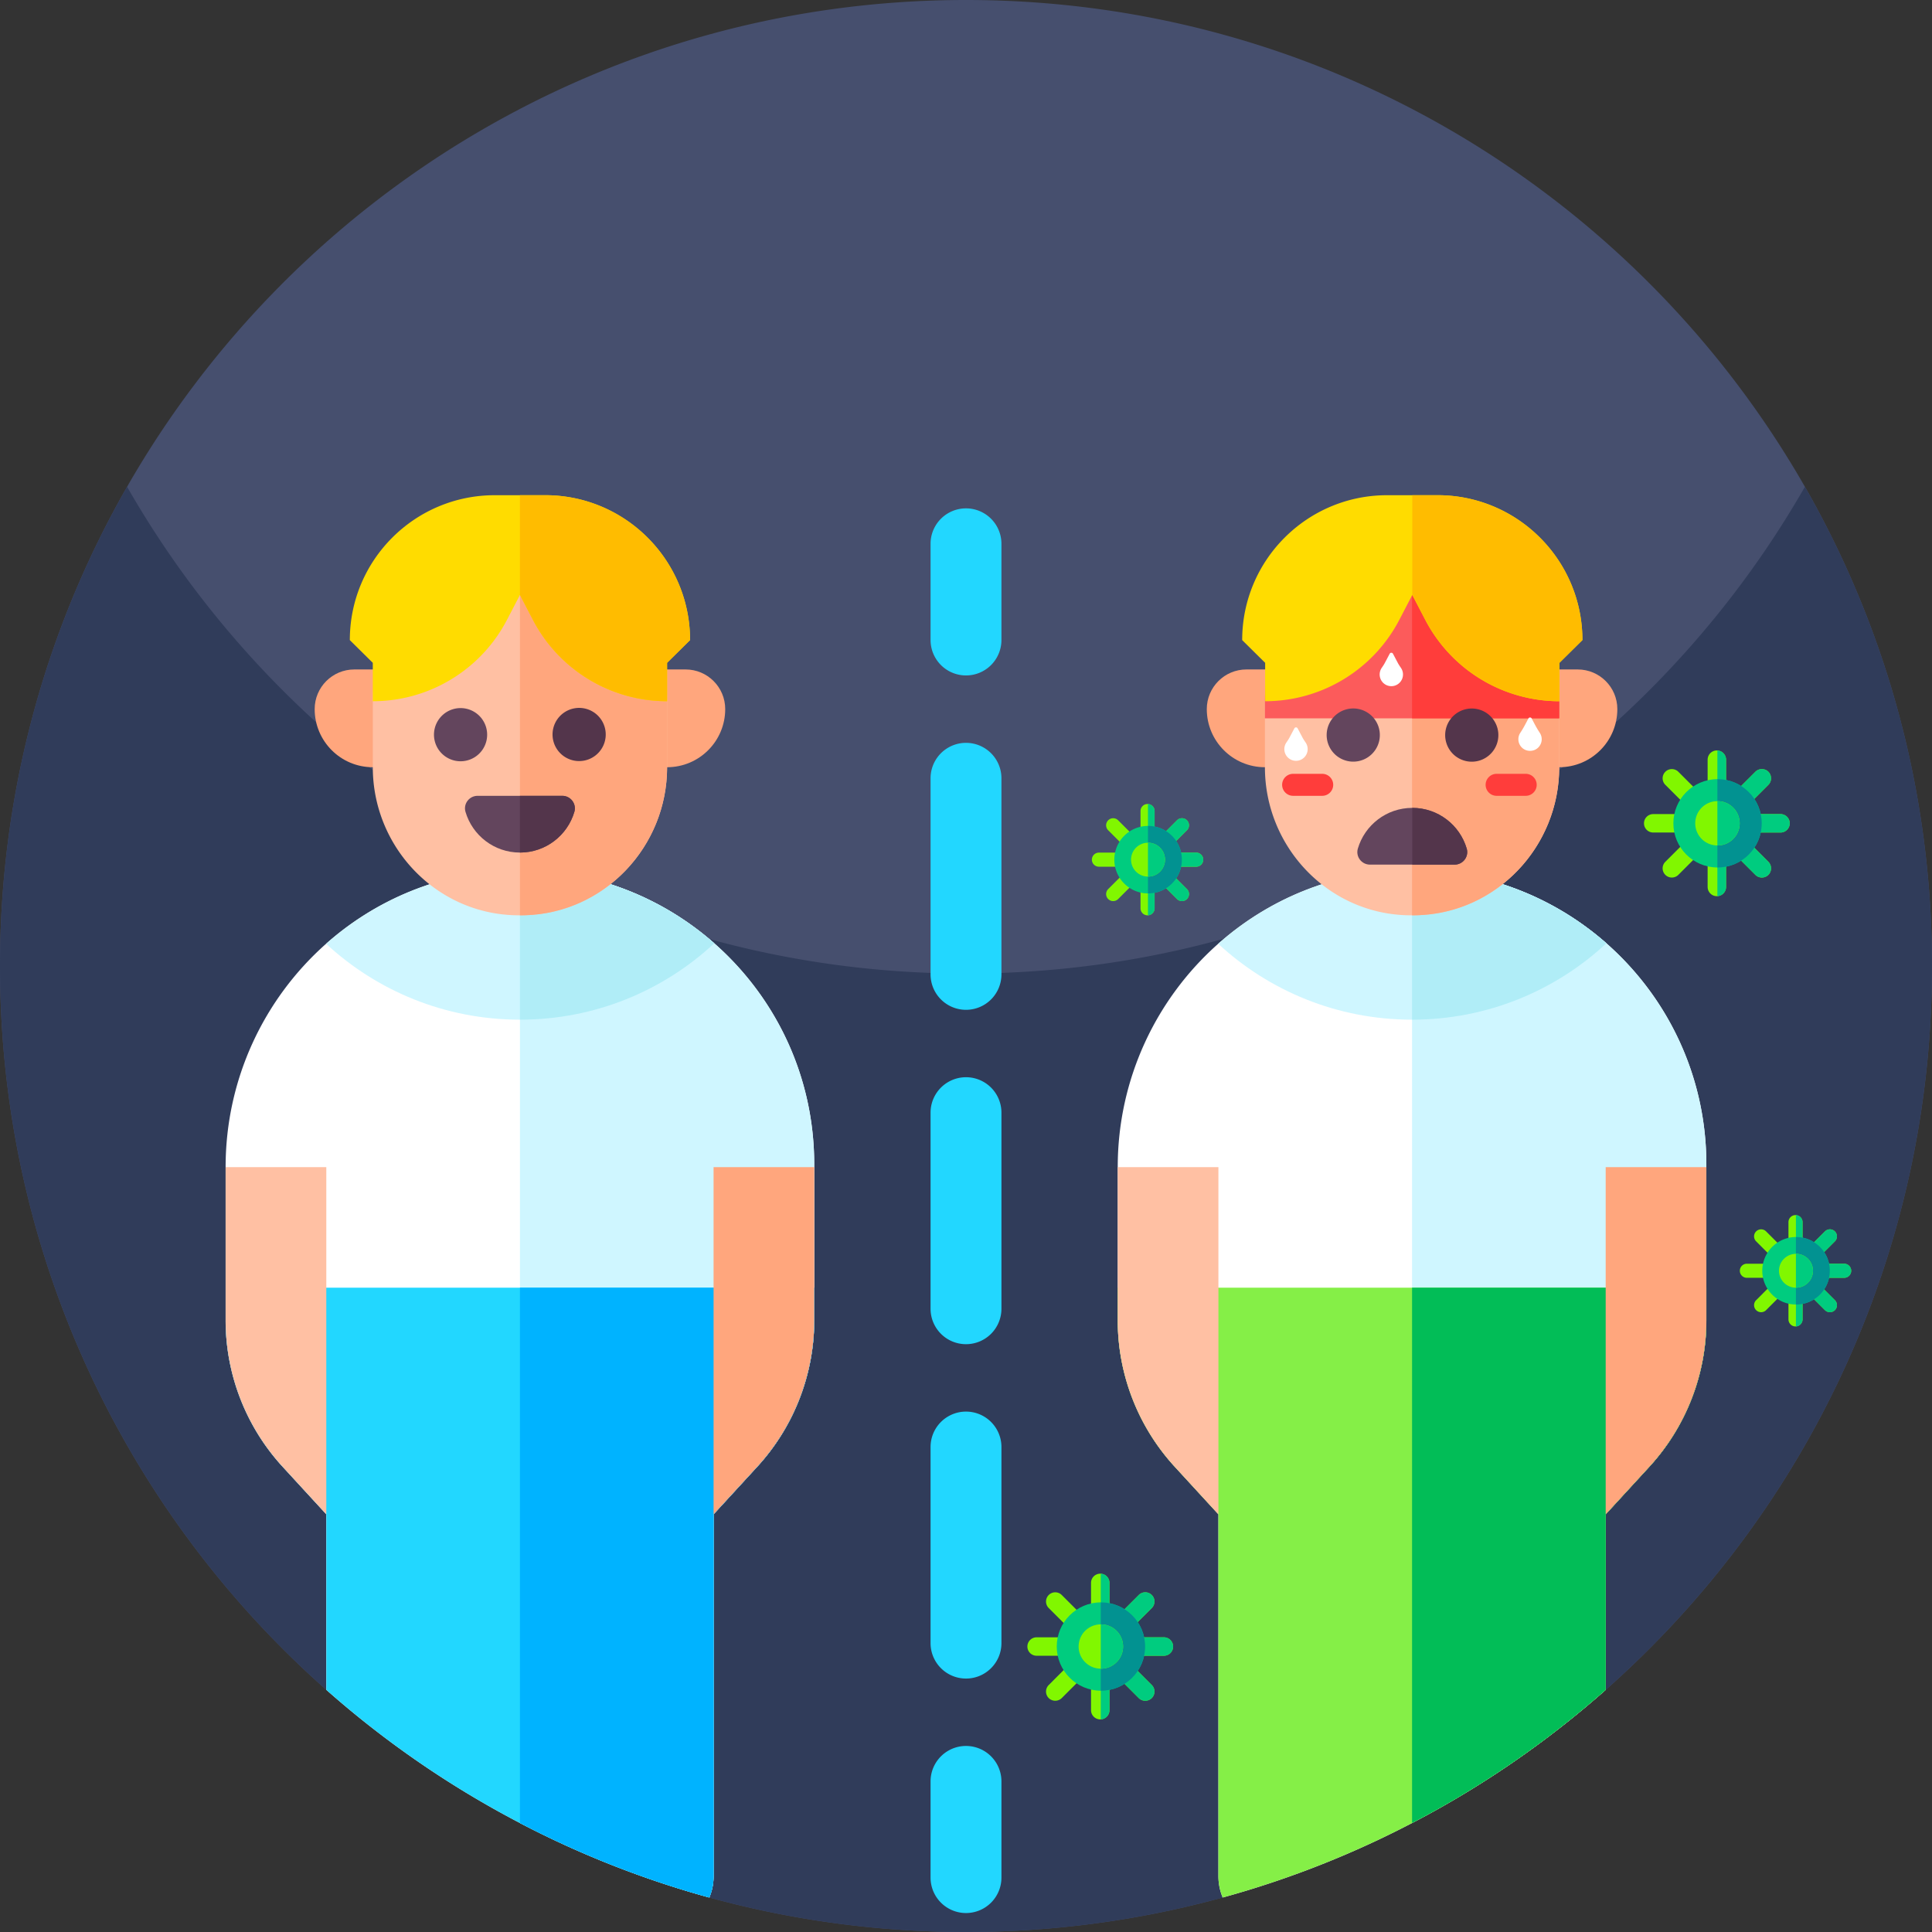 <svg width="512" height="512" fill="none" xmlns="http://www.w3.org/2000/svg"><rect width="100%" height="100%" fill="#333333" stroke="none"/><path d="M512 256c0 76.36-33.44 144.92-86.47 191.83h-12.99a98.58 98.58 0 00-52.11 14.88 98.595 98.595 0 00-36.39 40.14v.01C302.37 508.82 279.56 512 256 512c-23.55 0-46.37-3.18-68.03-9.14a98.553 98.553 0 00-36.39-40.15 98.58 98.58 0 00-52.11-14.88H86.48C33.44 400.92 0 332.37 0 256c0-46.22 12.25-89.57 33.68-127C77.8 51.93 160.84 0 256 0s178.2 51.93 222.32 129C499.75 166.43 512 209.78 512 256z" fill="#464F6E"/><path d="M512 256c0 76.36-33.44 144.92-86.47 191.82l-.01.01h-12.98a98.58 98.58 0 00-52.11 14.88 98.553 98.553 0 00-36.39 40.15h-.01C302.37 508.82 279.55 512 256 512c-23.55 0-46.37-3.18-68.03-9.14a98.553 98.553 0 00-36.39-40.15 98.58 98.58 0 00-52.11-14.88H86.48l-.01-.01C33.44 400.91 0 332.37 0 256c0-46.22 12.25-89.57 33.68-127 24.89 43.49 62.18 78.97 107.04 101.62a253.026 253.026 0 0047.26 18.24h.01c21.66 5.96 44.46 9.14 68.01 9.14 23.7 0 46.64-3.22 68.42-9.25a253.71 253.71 0 0046.87-18.13c44.86-22.66 82.14-58.14 107.03-101.62C499.75 166.43 512 209.78 512 256z" fill="#303C5A"/><path d="M256 178.999a9.392 9.392 0 01-9.392-9.392v-25.493a9.392 9.392 0 0118.784 0v25.493a9.392 9.392 0 01-9.392 9.392zM256 444.835a9.392 9.392 0 01-9.392-9.392v-51.964a9.392 9.392 0 0118.784 0v51.964c0 5.186-4.205 9.392-9.392 9.392zm0-88.612a9.392 9.392 0 01-9.392-9.392v-51.964a9.392 9.392 0 0118.784 0v51.964a9.392 9.392 0 01-9.392 9.392zm0-88.612a9.392 9.392 0 01-9.392-9.392v-51.964a9.392 9.392 0 0118.784 0v51.964a9.392 9.392 0 01-9.392 9.392zM256 506.975a9.392 9.392 0 01-9.392-9.392V472.09a9.392 9.392 0 0118.784 0v25.493a9.392 9.392 0 01-9.392 9.392z" fill="#22D7FF"/><path d="M318.875 227.819a1.865 1.865 0 01-1.867 1.867h-8.385l5.932 5.931c.725.725.725 1.91 0 2.64a1.873 1.873 0 01-2.641 0l-5.931-5.931v8.385c0 .992-.779 1.808-1.76 1.862-.037.005-.069.005-.107.005a1.87 1.87 0 01-1.867-1.867v-8.385l-5.926 5.931a1.873 1.873 0 01-2.641 0 1.863 1.863 0 010-2.64l5.926-5.931h-8.38a1.862 1.862 0 01-1.867-1.867c0-1.03.832-1.867 1.867-1.867h8.38l-5.926-5.926a1.863 1.863 0 010-2.64 1.863 1.863 0 012.64 0l5.926 5.926v-8.38a1.865 1.865 0 011.974-1.862c.982.053 1.76.864 1.76 1.861v8.38l5.931-5.926a1.863 1.863 0 012.64 0c.725.731.725 1.91 0 2.64l-5.932 5.926h8.385a1.872 1.872 0 011.869 1.868z" fill="#81F700"/><path d="M318.875 227.819a1.865 1.865 0 01-1.867 1.867h-8.385l5.932 5.931c.725.725.725 1.91 0 2.64a1.873 1.873 0 01-2.641 0l-5.931-5.931v8.385c0 .992-.779 1.808-1.76 1.862v-29.502c.982.053 1.76.864 1.76 1.861v8.38l5.931-5.926a1.863 1.863 0 012.64 0c.725.731.725 1.91 0 2.64l-5.932 5.926h8.385a1.87 1.87 0 011.868 1.867z" fill="#00CC7F"/><path d="M313.2 227.819a8.947 8.947 0 01-8.945 8.945h-.032c-4.923-.016-8.913-4.017-8.913-8.945 0-4.929 3.99-8.924 8.913-8.94h.032c4.939.001 8.945 4.001 8.945 8.94z" fill="#00CC7F"/><path d="M313.2 227.819a8.947 8.947 0 01-8.945 8.945h-.032V218.88h.032c4.939 0 8.945 4 8.945 8.939z" fill="#029291"/><path d="M308.741 227.819a4.486 4.486 0 01-4.486 4.486h-.032a4.486 4.486 0 010-8.972h.032a4.49 4.49 0 014.486 4.486z" fill="#81F700"/><path d="M308.741 227.819a4.486 4.486 0 01-4.486 4.486h-.032v-8.972h.032a4.49 4.49 0 014.486 4.486z" fill="#00CC7F"/><path d="M490.589 336.765a1.865 1.865 0 01-1.867 1.867h-8.385l5.931 5.931a1.874 1.874 0 010 2.64 1.873 1.873 0 01-2.641 0l-5.931-5.931v8.385c0 .992-.779 1.808-1.76 1.862-.037.005-.069.005-.107.005a1.87 1.87 0 01-1.867-1.867v-8.385l-5.926 5.931a1.873 1.873 0 01-2.641 0 1.863 1.863 0 010-2.64l5.926-5.931h-8.38a1.862 1.862 0 01-1.867-1.867c0-1.03.832-1.867 1.867-1.867h8.38l-5.926-5.926a1.863 1.863 0 010-2.64 1.863 1.863 0 012.64 0l5.926 5.926v-8.38a1.865 1.865 0 011.974-1.862c.982.053 1.76.864 1.76 1.862v8.38l5.931-5.926a1.863 1.863 0 012.64 0c.725.731.725 1.91 0 2.64l-5.931 5.926h8.385a1.87 1.87 0 011.869 1.867z" fill="#81F700"/><path d="M490.589 336.765a1.865 1.865 0 01-1.867 1.867h-8.385l5.931 5.931a1.874 1.874 0 010 2.64 1.873 1.873 0 01-2.641 0l-5.931-5.931v8.385c0 .992-.779 1.808-1.76 1.862v-29.502c.982.053 1.76.864 1.76 1.862v8.38l5.931-5.926a1.863 1.863 0 012.64 0c.725.731.725 1.91 0 2.64l-5.931 5.926h8.385a1.868 1.868 0 011.868 1.866z" fill="#00CC7F"/><path d="M484.914 336.765a8.947 8.947 0 01-8.945 8.945h-.032c-4.923-.016-8.913-4.017-8.913-8.945s3.99-8.924 8.913-8.94h.032c4.939 0 8.945 4.001 8.945 8.94z" fill="#00CC7F"/><path d="M484.914 336.765a8.947 8.947 0 01-8.945 8.945h-.032v-17.885h.032c4.939 0 8.945 4.001 8.945 8.94z" fill="#029291"/><path d="M480.455 336.765a4.486 4.486 0 01-4.486 4.486h-.032a4.486 4.486 0 010-8.972h.032a4.49 4.49 0 014.486 4.486z" fill="#81F700"/><path d="M480.455 336.765a4.486 4.486 0 01-4.486 4.486h-.032v-8.972h.032a4.49 4.49 0 014.486 4.486z" fill="#00CC7F"/><path d="M474.297 218.185a2.441 2.441 0 01-2.443 2.443H460.88l7.762 7.762a2.452 2.452 0 010 3.455 2.452 2.452 0 01-3.455 0l-7.762-7.762v10.973a2.44 2.44 0 01-2.303 2.436c-.049.007-.091.007-.14.007a2.446 2.446 0 01-2.443-2.443v-10.973l-7.755 7.762a2.452 2.452 0 01-3.455 0 2.44 2.44 0 010-3.455l7.755-7.762h-10.966a2.437 2.437 0 01-2.443-2.443 2.441 2.441 0 012.443-2.443h10.966l-7.755-7.755a2.44 2.44 0 010-3.455 2.44 2.44 0 013.455 0l7.755 7.755V201.32a2.441 2.441 0 012.443-2.443c.049 0 .091 0 .14.007a2.437 2.437 0 012.303 2.436v10.966l7.762-7.755a2.44 2.44 0 013.455 0 2.452 2.452 0 010 3.455l-7.762 7.755h10.973a2.448 2.448 0 012.444 2.444z" fill="#81F700"/><path d="M474.297 218.185a2.441 2.441 0 01-2.443 2.443H460.88l7.762 7.762a2.452 2.452 0 010 3.455 2.452 2.452 0 01-3.455 0l-7.762-7.762v10.973a2.44 2.44 0 01-2.303 2.436v-38.608a2.437 2.437 0 012.303 2.436v10.966l7.762-7.755a2.44 2.44 0 013.455 0 2.452 2.452 0 010 3.455l-7.762 7.755h10.973a2.448 2.448 0 012.444 2.444z" fill="#00CC7F"/><path d="M466.87 218.185c0 6.464-5.242 11.706-11.706 11.706h-.042c-6.443-.021-11.664-5.256-11.664-11.706 0-6.45 5.221-11.678 11.664-11.699h.042c6.463 0 11.706 5.235 11.706 11.699z" fill="#00CC7F"/><path d="M466.87 218.185c0 6.464-5.242 11.706-11.706 11.706h-.042v-23.405h.042c6.463 0 11.706 5.235 11.706 11.699z" fill="#029291"/><path d="M461.034 218.185a5.87 5.87 0 01-5.87 5.87h-.042a5.87 5.87 0 010-11.741h.042a5.875 5.875 0 015.87 5.871z" fill="#81F700"/><path d="M461.034 218.185a5.87 5.87 0 01-5.87 5.87h-.042v-11.741h.042a5.875 5.875 0 015.87 5.871z" fill="#00CC7F"/><path d="M310.89 436.346a2.441 2.441 0 01-2.443 2.443h-10.973l7.762 7.762a2.452 2.452 0 010 3.455 2.452 2.452 0 01-3.455 0l-7.762-7.762v10.973a2.442 2.442 0 01-2.303 2.436c-.049.007-.091.007-.14.007a2.446 2.446 0 01-2.443-2.443v-10.973l-7.755 7.762a2.452 2.452 0 01-3.455 0 2.44 2.44 0 010-3.455l7.755-7.762h-10.966a2.437 2.437 0 01-2.443-2.443 2.441 2.441 0 012.443-2.443h10.966l-7.755-7.755a2.44 2.44 0 010-3.455 2.44 2.44 0 013.455 0l7.755 7.755v-10.966a2.441 2.441 0 012.443-2.443c.049 0 .091 0 .14.007a2.437 2.437 0 012.303 2.436v10.966l7.762-7.755a2.44 2.44 0 013.455 0 2.452 2.452 0 010 3.455l-7.762 7.755h10.973a2.446 2.446 0 012.443 2.443z" fill="#81F700"/><path d="M310.89 436.346a2.441 2.441 0 01-2.443 2.443h-10.973l7.762 7.762a2.452 2.452 0 010 3.455 2.452 2.452 0 01-3.455 0l-7.762-7.762v10.973a2.442 2.442 0 01-2.303 2.436v-38.608a2.437 2.437 0 012.303 2.436v10.966l7.762-7.755a2.44 2.44 0 013.455 0 2.452 2.452 0 010 3.455l-7.762 7.755h10.973a2.447 2.447 0 012.443 2.444z" fill="#00CC7F"/><path d="M303.463 436.346c0 6.464-5.242 11.706-11.706 11.706h-.042c-6.443-.021-11.664-5.256-11.664-11.706 0-6.45 5.221-11.678 11.664-11.699h.042c6.464 0 11.706 5.236 11.706 11.699z" fill="#00CC7F"/><path d="M303.463 436.346c0 6.464-5.242 11.706-11.706 11.706h-.042v-23.405h.042c6.464 0 11.706 5.236 11.706 11.699z" fill="#029291"/><path d="M297.628 436.346a5.87 5.87 0 01-5.87 5.87h-.042a5.87 5.87 0 010-11.741h.042a5.876 5.876 0 015.87 5.871z" fill="#81F700"/><path d="M297.628 436.346a5.87 5.87 0 01-5.87 5.87h-.042v-11.741h.042a5.876 5.876 0 015.87 5.871z" fill="#00CC7F"/><path d="M109.301 203.321H98.795c-8.507 0-15.403-6.896-15.403-15.403 0-5.802 4.703-10.505 10.505-10.505H109.3v25.908h.001zM166.282 203.321h10.505c8.507 0 15.403-6.896 15.403-15.403 0-5.802-4.703-10.505-10.505-10.505h-15.403v25.908z" fill="#FFA67D"/><path d="M215.78 308.55v41.33c0 14.4-5.4 28.26-15.14 38.86l-11.53 12.57v95.85c0 2.02-.4 3.95-1.14 5.7a253.478 253.478 0 01-50.18-19.74 256.465 256.465 0 01-51.31-35.29l-.01-.01v-46.51l-11.54-12.57a57.414 57.414 0 01-15.14-38.86V309.3c0-23.49 10.29-44.72 26.62-59.19 13.7-12.15 31.64-19.54 51.34-19.55h.04c.98 0 1.96.02 2.93.06 17.97.66 34.39 7.4 47.26 18.24h.01c.44.37.87.74 1.3 1.12 16.24 14.29 26.49 35.23 26.49 58.57z" fill="#fff"/><path d="M215.78 308.55v41.33c0 14.4-5.4 28.26-15.14 38.86l-11.53 12.57v95.85c0 2.02-.4 3.95-1.14 5.7a253.478 253.478 0 01-50.18-19.74V230.56c.98 0 1.96.02 2.93.06 17.97.66 34.39 7.41 47.26 18.24 17 14.3 27.8 35.74 27.8 59.69z" fill="#CFF6FF"/><path d="M189.293 249.981c-13.503 12.559-31.606 20.244-51.506 20.244-19.831 0-37.88-7.632-51.372-20.115 13.696-12.145 31.638-19.541 51.335-19.552h.038c19.739 0 37.766 7.337 51.505 19.423z" fill="#CFF6FF"/><path d="M189.293 249.981c-13.503 12.559-31.606 20.244-51.506 20.244v-39.667c19.74 0 37.767 7.337 51.506 19.423z" fill="#B0EDF7"/><path d="M176.788 185.831v17.49c0 21.06-16.605 38.651-37.657 39.23a50.099 50.099 0 01-2.679 0c-21.052-.575-37.656-18.171-37.656-39.23V185.83c0-21.059 16.605-38.655 37.656-39.23a49.282 49.282 0 012.679 0c21.051.579 37.657 18.171 37.657 39.231z" fill="#FFC0A3"/><path d="M176.788 185.831v17.49c0 21.06-16.605 38.651-37.657 39.23-.447.012-.895.018-1.345.018v-95.988c.45 0 .898.006 1.345.018 21.051.58 37.657 18.172 37.657 39.232z" fill="#FFA67D"/><path d="M215.79 341.25v8.63c0 14.4-5.41 28.26-15.14 38.86l-11.54 12.57v95.85c0 2.02-.4 3.95-1.14 5.7-38.13-10.49-72.7-29.57-101.49-55.03v-46.52l-11.54-12.57a57.414 57.414 0 01-15.14-38.86v-8.63h155.99z" fill="#22D7FF"/><path d="M215.78 341.25v8.63c0 14.4-5.4 28.26-15.14 38.86l-11.53 12.57v95.85c0 2.02-.4 3.95-1.14 5.7a253.478 253.478 0 01-50.18-19.74V341.25h77.99z" fill="#00B3FF"/><path d="M86.474 309.296v92.011l-11.54-12.564a57.426 57.426 0 01-15.14-38.862v-40.585h26.68z" fill="#FFC0A3"/><path d="M189.105 309.296v92.011l11.539-12.564a57.426 57.426 0 0015.14-38.862v-40.585h-26.679z" fill="#FFA67D"/><path d="M128.948 196.156a7.046 7.046 0 10-13.787-2.918 7.046 7.046 0 0013.787 2.918z" fill="#63455D"/><path d="M160.358 196.17a7.047 7.047 0 10-13.788-2.918 7.047 7.047 0 0013.788 2.918z" fill="#53354B"/><path d="M149.006 210.899c2.211 0 3.832 2.122 3.209 4.243-1.831 6.238-7.597 10.795-14.431 10.795-6.829 0-12.595-4.557-14.426-10.795-.623-2.122.998-4.243 3.209-4.243h22.439z" fill="#63455D"/><path d="M182.872 169.633l-6.086 6.021v10.176a40.095 40.095 0 01-35.556-21.564l-3.44-6.601-.005.011-3.435 6.591a40.023 40.023 0 01-14.764 15.752 40.059 40.059 0 01-20.792 5.812v-10.176l-6.086-6.021c0-21.21 17.19-38.401 38.4-38.401h13.369c21.204-.001 38.395 17.189 38.395 38.4z" fill="#FFDC00"/><path d="M182.872 169.633l-6.086 6.021v10.176a40.095 40.095 0 01-35.556-21.564l-3.44-6.601-.005.011v-26.443h6.693c21.203-.001 38.394 17.189 38.394 38.4z" fill="#FFBC00"/><path d="M152.215 215.142c-1.831 6.238-7.597 10.795-14.431 10.795v-15.038h11.222c2.211 0 3.832 2.122 3.209 4.243z" fill="#53354B"/><path d="M345.72 203.321h-10.505c-8.507 0-15.403-6.896-15.403-15.403 0-5.802 4.703-10.505 10.505-10.505h15.403v25.908zM402.702 203.321h10.505c8.507 0 15.403-6.896 15.403-15.403 0-5.802-4.703-10.505-10.505-10.505h-15.403v25.908z" fill="#FFA67D"/><path d="M452.2 308.55v41.33c0 14.4-5.4 28.26-15.14 38.86l-11.53 12.57v46.51a255.881 255.881 0 01-51.32 35.3 253.478 253.478 0 01-50.18 19.74c-.74-1.75-1.14-3.68-1.14-5.7v-95.85l-11.54-12.57a57.414 57.414 0 01-15.14-38.86V309.3c0-23.49 10.29-44.72 26.62-59.19.52-.46 1.05-.92 1.59-1.36 12.8-10.77 29.05-17.47 46.87-18.13.95-.04 1.91-.06 2.88-.06h.04c19.74 0 37.76 7.33 51.5 19.42 16.24 14.29 26.49 35.23 26.49 58.57z" fill="#fff"/><path d="M452.2 308.55v41.33c0 14.4-5.4 28.26-15.14 38.86l-11.53 12.57v46.51a255.881 255.881 0 01-51.32 35.3V230.56c43.07 0 77.99 34.92 77.99 77.99z" fill="#CFF6FF"/><path d="M425.713 249.981c-13.503 12.559-31.606 20.244-51.507 20.244-19.831 0-37.88-7.632-51.372-20.115 13.697-12.145 31.638-19.541 51.335-19.552h.038c19.739 0 37.767 7.337 51.506 19.423z" fill="#CFF6FF"/><path d="M425.713 249.981c-13.503 12.559-31.606 20.244-51.507 20.244v-39.667c19.74 0 37.768 7.337 51.507 19.423z" fill="#B0EDF7"/><path d="M413.209 185.83v17.491c0 21.06-16.605 38.653-37.66 39.232a54.53 54.53 0 01-2.678 0c-21.049-.574-37.654-18.172-37.654-39.232V185.83c0-21.06 16.605-38.653 37.654-39.232a53.808 53.808 0 012.678 0c21.055.579 37.66 18.172 37.66 39.232z" fill="#FFC0A3"/><path d="M413.207 185.831v17.49c0 21.06-16.605 38.651-37.657 39.23-.447.012-.895.018-1.345.018v-95.988c.45 0 .898.006 1.345.018 21.052.58 37.657 18.172 37.657 39.232z" fill="#FFA67D"/><path d="M413.209 185.83v4.535h-77.992v-4.535c0-21.06 16.605-38.653 37.654-39.232a53.808 53.808 0 012.678 0c21.055.579 37.66 18.172 37.66 39.232z" fill="#FC5B5B"/><path d="M413.209 185.83v4.535h-39.001v-43.783c.445 0 .896.005 1.342.016 21.054.579 37.659 18.172 37.659 39.232z" fill="#FF3D3B"/><path d="M452.21 341.25v8.63c0 14.4-5.41 28.26-15.14 38.86l-11.54 12.57v46.51c-28.79 25.47-63.37 44.55-101.5 55.04-.74-1.75-1.14-3.68-1.14-5.7v-95.85l-11.53-12.57a57.367 57.367 0 01-15.14-38.86v-8.63h155.99z" fill="#85EF47"/><path d="M452.2 341.25v8.63c0 14.4-5.4 28.26-15.14 38.86l-11.53 12.57v46.51a255.881 255.881 0 01-51.32 35.3V341.25h77.99z" fill="#02BD57"/><path d="M322.893 309.296v92.011l-11.539-12.564a57.426 57.426 0 01-15.14-38.862v-40.585h26.679z" fill="#FFC0A3"/><path d="M425.525 309.296v92.011l11.539-12.564a57.426 57.426 0 0015.14-38.862v-40.585h-26.679z" fill="#FFA67D"/><path d="M365.519 196.256a7.046 7.046 0 10-13.787-2.918 7.046 7.046 0 0013.787 2.918z" fill="#63455D"/><path d="M396.929 196.269a7.047 7.047 0 10-13.79-2.917 7.047 7.047 0 0013.79 2.917z" fill="#53354B"/><path d="M385.49 229.134c2.211 0 3.832-2.122 3.209-4.243-1.831-6.238-7.597-10.795-14.431-10.795-6.829 0-12.594 4.557-14.426 10.795-.623 2.122.998 4.243 3.209 4.243h22.439z" fill="#63455D"/><path d="M419.356 169.633l-6.086 6.021v10.176a40.095 40.095 0 01-35.556-21.564l-3.44-6.601-.005.011-3.435 6.591a40.023 40.023 0 01-14.764 15.752 40.059 40.059 0 01-20.792 5.812v-10.176l-6.086-6.021c0-21.21 17.19-38.401 38.4-38.401h13.369c21.205-.001 38.395 17.189 38.395 38.4z" fill="#FFDC00"/><path d="M419.356 169.633l-6.086 6.021v10.176a40.095 40.095 0 01-35.556-21.564l-3.44-6.601-.005.011v-26.443h6.693c21.204-.001 38.394 17.189 38.394 38.4z" fill="#FFBC00"/><path d="M388.699 224.891c-1.831-6.238-7.597-10.795-14.431-10.795v15.038h11.222c2.212 0 3.832-2.121 3.209-4.243z" fill="#53354B"/><path d="M350.4 210.899h-7.708a2.913 2.913 0 110-5.826h7.708a2.913 2.913 0 110 5.826zM404.327 210.899h-7.708a2.913 2.913 0 110-5.826h7.708a2.913 2.913 0 110 5.826z" fill="#FF3D3B"/><path d="M408.061 194.206a27 27 0 01-1.316-2.224l-.835-1.58a.49.49 0 00-.867 0l-.835 1.58a27 27 0 01-1.316 2.224 3.093 3.093 0 00.461 3.946c1.173 1.109 3.075 1.109 4.247 0a3.091 3.091 0 00.461-3.946zM346.019 196.798c-.29-.429-.587-.854-.829-1.312l-1.302-2.463a.49.49 0 00-.867 0l-1.302 2.463c-.242.458-.54.882-.829 1.312a3.097 3.097 0 00.898 4.335 3.078 3.078 0 003.334 0 3.098 3.098 0 00.897-4.335zM371.281 177.018c-.29-.43-.587-.854-.829-1.312l-1.302-2.463a.49.49 0 00-.867 0l-1.302 2.464c-.242.458-.54.882-.829 1.311a3.097 3.097 0 00.898 4.335 3.078 3.078 0 003.334 0 3.098 3.098 0 00.897-4.335z" fill="#fff"/></svg>